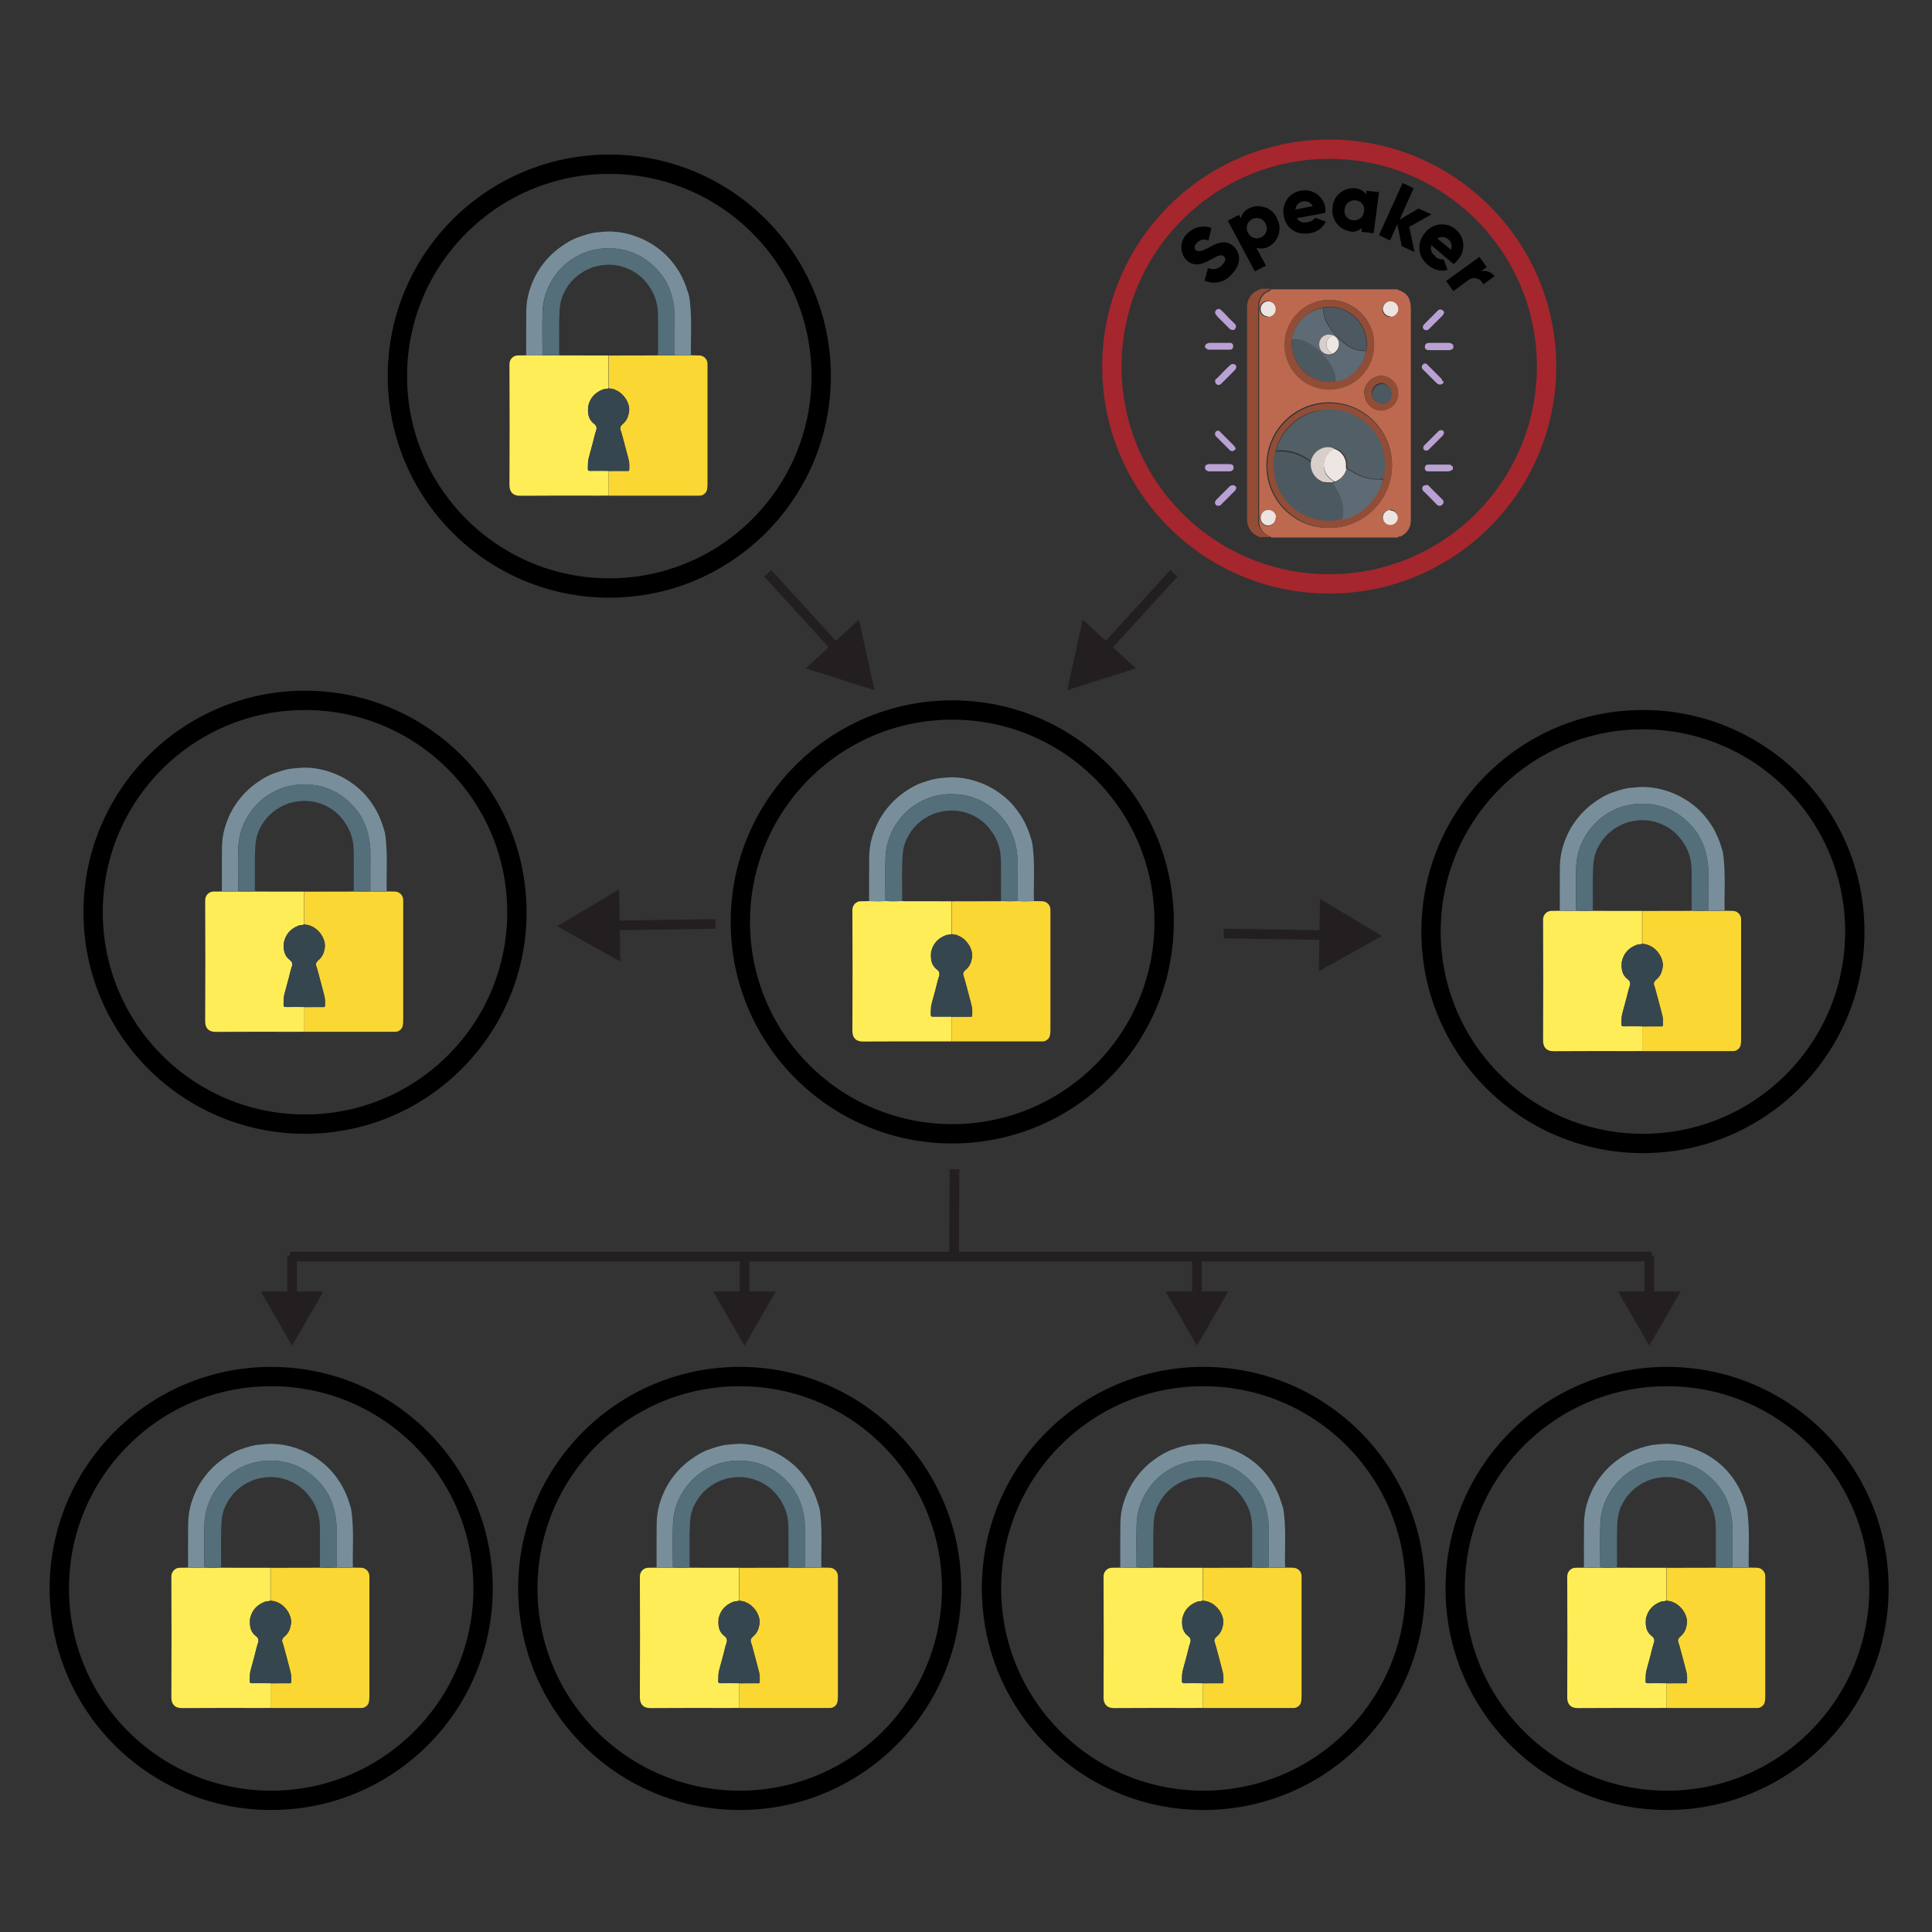 <?xml version="1.0" encoding="UTF-8"?><svg id="Layer_1" xmlns="http://www.w3.org/2000/svg" viewBox="0 0 400 400"><rect x="0" y="0" width="400" height="400" fill="#333333" stroke="none"/><defs><style>.cls-1,.cls-2,.cls-3,.cls-4{stroke-miterlimit:10;}.cls-1,.cls-5{fill:#fff;}.cls-1,.cls-4{stroke:#231f20;stroke-width:2px;}.cls-2{stroke:#a5262d;}.cls-2,.cls-3{stroke-width:4px;}.cls-2,.cls-3,.cls-4{fill:none;}.cls-3{stroke:#000;}.cls-6{fill:#bd694f;}.cls-7{fill:#ede6e3;}.cls-8{fill:#b9a1d3;}.cls-9{fill:#546e7a;}.cls-10{fill:#934d36;}.cls-11{fill:#4d5961;}.cls-12{fill:#5e6b74;}.cls-13{fill:#ffed58;}.cls-14{fill:#36464e;}.cls-15{fill:#baa1d3;}.cls-16{fill:#788f9b;}.cls-17{fill:#baa2d3;}.cls-18{fill:#d8ceca;}.cls-19{fill:#ede4e1;}.cls-20{fill:#525f67;}.cls-21{fill:#fbd734;}.cls-22{fill:#231f20;}.cls-23{fill:#924d36;}.cls-24{fill:#914d37;}</style></defs><line class="cls-5" x1="181.05" y1="142.9" x2="158.95" y2="118.7"/><line class="cls-4" x1="173.79" y1="134.96" x2="158.95" y2="118.7"/><polygon class="cls-22" points="177.84 128.3 181.05 142.9 166.8 138.38 177.84 128.3"/><line class="cls-5" x1="243.05" y1="118.7" x2="220.95" y2="142.9"/><line class="cls-4" x1="243.05" y1="118.7" x2="228.21" y2="134.96"/><polygon class="cls-22" points="224.16 128.3 220.95 142.9 235.2 138.38 224.16 128.3"/><circle class="cls-2" cx="275.2" cy="75.89" r="45"/><path class="cls-6" d="m289.2,111.29h-26c0-.2-.2-.2-.4-.3-1.28-.49-2.13-1.73-2.1-3.1v-44.6c.01-1.02.49-1.98,1.3-2.6.4-.3.9-.3,1.2-.8h26c2.2.8,2.9,1.8,2.9,4.2v43.8c-.04,1.41-.9,2.66-2.2,3.2-.27-.04-.54.08-.7.3v-.1Zm-14-2c7.18,0,13-5.82,13-13s-5.82-13-13-13-13,5.82-13,13v.2c0,7.07,5.74,12.81,12.82,12.8.06,0,.12,0,.18,0Zm0-47.2c-5.11.03-9.23,4.19-9.2,9.3.03,5.11,4.19,9.23,9.3,9.2,5.11-.03,9.23-4.19,9.2-9.3-.03-5.07-4.13-9.17-9.2-9.2h-.1Zm7.3,19.3c-.03,1.92,1.48,3.52,3.4,3.6h0c1.95-.01,3.52-1.61,3.5-3.56,0-.05,0-.1,0-.14-.05-1.87-1.53-3.4-3.4-3.5-1.96.06-3.54,1.64-3.6,3.6h.1Zm-18.5,25.8c-.03-.85-.75-1.52-1.6-1.5-.81.05-1.45.69-1.5,1.5-.06.88.62,1.64,1.5,1.7s1.64-.62,1.7-1.5h0v-.2h-.1Zm-1.6-41.7c.85.02,1.57-.65,1.6-1.5h0c.06-.88-.62-1.64-1.5-1.7s-1.64.62-1.7,1.5h0v.2c-.02.85.65,1.57,1.5,1.6h0l.1-.1Zm25.4,0c.82-.02,1.48-.68,1.5-1.5h0c-.03-.86-.74-1.53-1.6-1.5-.86.03-1.53.74-1.5,1.6h0c.02.82.68,1.48,1.5,1.5h0l.1-.1Zm0,40.1c-.82-.03-1.52.58-1.6,1.4h0c-.03.86.64,1.57,1.5,1.6.86.03,1.57-.64,1.6-1.5.03-.85-.64-1.57-1.5-1.6h0v.1Z"/><path class="cls-10" d="m261.2,111.29c-.92-.2-1.74-.74-2.3-1.5-.42-.58-.67-1.28-.7-2v-44c-.1-1.41.59-2.76,1.8-3.5.4-.2.7-.3,1.1-.5h1.9c-.3.4-.8.5-1.2.8-.81.62-1.29,1.58-1.3,2.6v44.6c-.03,1.37.82,2.61,2.1,3.1.1,0,.4,0,.4.3h-1.9l.1.1Z"/><path class="cls-15" d="m300.9,72.09c-.3.33-.76.49-1.2.4h-3.8c-.6,0-.9-.2-.9-.7s.3-.8.9-.8h4.1c.37,0,.71.19.9.5v.6Z"/><path class="cls-17" d="m249.5,96.49c.27-.32.69-.47,1.1-.4h3.9c.6,0,.9.2.9.7s-.3.8-.9.8h-4.1c-.37,0-.71-.19-.9-.5v-.6Z"/><path class="cls-17" d="m300.9,97.09c-.29.3-.68.48-1.1.5h-4.3c-.36-.08-.58-.43-.5-.79,0,0,0,0,0-.01.02-.32.28-.58.6-.6h4.5c.3,0,.4.3.7.4v.6l.1-.1Z"/><path class="cls-15" d="m249.5,71.49c.25-.36.67-.55,1.1-.5h4.2c.35.06.58.4.51.75,0,.02,0,.04-.01.05.01.32-.24.59-.56.6-.01,0-.03,0-.04,0h-4.5c-.3,0-.4-.3-.7-.4v-.5h0Z"/><path class="cls-24" d="m275.2,109.29c-7.12-.06-12.85-5.88-12.8-13,.06-7.12,5.88-12.85,13-12.8,7.12.06,12.85,5.88,12.8,13-.05,7.05-5.75,12.74-12.8,12.8h-.2Zm11.1-10.1h0c.41-1.53.48-3.14.2-4.7-1.02-6.23-6.87-10.47-13.1-9.5h-.4c-3.32.57-6.19,2.64-7.8,5.6-.55.88-.93,1.87-1.1,2.9h0c-.36,1.4-.43,2.87-.2,4.3.5,3.72,2.78,6.96,6.1,8.7,1.37.7,2.87,1.11,4.4,1.2,1.21.12,2.44-.02,3.6-.4.24.02.48-.02.7-.1,2.75-.83,5.08-2.7,6.5-5.2.6-.91,1.01-1.93,1.2-3l-.1.2Z"/><path class="cls-23" d="m275.2,62.09c5.14,0,9.3,4.16,9.3,9.3s-4.16,9.3-9.3,9.3-9.3-4.16-9.3-9.3c.03-5.12,4.18-9.27,9.3-9.3Zm-1.2,1.6c-1.95.3-3.7,1.33-4.9,2.9-.88,1-1.41,2.27-1.5,3.6-.2.65-.2,1.35,0,2,.29,2.87,2.19,5.31,4.9,6.3,1.25.58,2.66.72,4,.4h.6c3.04-.78,5.32-3.3,5.8-6.4.2-.82.2-1.68,0-2.5-.7-4.18-4.61-7.03-8.8-6.4h0l-.1.1Z"/><path class="cls-23" d="m282.5,81.39c-.2-2.1,1.9-3.6,3.6-3.6,1.95.07,3.47,1.7,3.41,3.65,0,.05,0,.1,0,.15-.03,1.9-1.6,3.42-3.5,3.4-1.96-.03-3.52-1.64-3.5-3.6h0Zm3.5,2.1c1.16,0,2.09-.94,2.1-2.1h0c-.08-1.13-.97-2.02-2.1-2.1-1.12.05-2.01.98-2,2.1-.04,1.06.78,1.95,1.84,2,.02,0,.04,0,.06,0h0l.1.1Z"/><path class="cls-19" d="m264.1,107.19c.03.86-.64,1.57-1.5,1.6s-1.57-.64-1.6-1.5v-.2c.05-.88.8-1.55,1.67-1.5,0,0,.02,0,.03,0,.81.05,1.45.69,1.5,1.5l-.1.1Z"/><path class="cls-19" d="m262.5,65.49c-.81.02-1.48-.63-1.5-1.44,0-.02,0-.04,0-.06h0c-.03-.86.64-1.57,1.5-1.6.86-.03,1.57.64,1.6,1.5v.2c-.02.82-.68,1.48-1.5,1.5h0l-.1-.1Z"/><path class="cls-19" d="m287.9,65.49c-.84,0-1.54-.66-1.6-1.5h0c0-.88.72-1.6,1.6-1.6s1.6.72,1.6,1.6h0c-.05.83-.68,1.5-1.5,1.6h0l-.1-.1Z"/><path class="cls-19" d="m287.9,105.69c.82.02,1.48.68,1.5,1.5h0c-.03.86-.74,1.53-1.6,1.5s-1.53-.74-1.5-1.6h0c.02-.82.68-1.48,1.5-1.5h0l.1.1Z"/><path class="cls-15" d="m298.9,64.79c-.01.23-.12.45-.3.6l-2.7,2.7c-.28.33-.77.37-1.1.1h0c-.3-.3-.3-.7.1-1.1l2.7-2.7c.23-.32.67-.41,1-.2.27.12.44.4.4.7l-.1-.1Z"/><path class="cls-8" d="m295.3,100.39c.24-.03.48.09.6.3l2.7,2.7c.3.22.36.65.14.95-.01.02-.03.03-.04.05l-.1.1c-.3.3-.8.3-1.1,0h0c-.9-.9-1.8-1.9-2.8-2.8-.21-.21-.29-.52-.2-.8.08-.3.4-.48.7-.4h0s.1-.1.1-.1Z"/><path class="cls-8" d="m298.9,78.98c0,.29-.21.54-.5.6-.31.08-.65,0-.9-.2l-2.4-2.4-.5-.5c-.28-.25-.3-.67-.05-.95.02-.02.04-.04.05-.05h0c.18-.25.53-.3.78-.12.04.03.08.07.12.12h0l2.9,2.9c.13.14.2.31.2.5l.3.1Z"/><path class="cls-8" d="m298.9,89.69c0,.24-.11.46-.3.6l-2.7,2.7c-.24.31-.66.39-1,.2h0c-.28-.25-.3-.67-.05-.95.02-.02.04-.04.05-.05l.1-.1,2.8-2.8c.21-.21.52-.29.8-.2.25.09.41.34.4.6h-.1Z"/><path class="cls-15" d="m255.9,67.59c-.03.28-.17.53-.4.7-.31.08-.65,0-.9-.2l-2.3-2.3c-.2-.17-.36-.38-.5-.6-.28-.25-.3-.67-.05-.95.02-.02.04-.04.05-.05h0c.25-.28.67-.3.95-.05.02.02.04.03.05.05h0c.46.41.89.84,1.3,1.3.4.5,1,1,1.5,1.5.18.15.29.37.3.6Z"/><path class="cls-8" d="m255.9,101.09c-.01.23-.12.45-.3.6l-2.7,2.7c-.25.35-.74.44-1.1.2h0c-.4-.4-.3-.8.1-1.2l2.7-2.7c.25-.21.59-.28.9-.2.3.11.5.38.5.7l-.1-.1Z"/><path class="cls-8" d="m255.9,76.09c-.01.23-.12.45-.3.6l-2.7,2.7c-.4.4-.8.4-1.1.1-.3-.3-.3-.8,0-1.1h.1c.9-.9,1.8-1.9,2.8-2.8.21-.21.52-.29.8-.2.3.11.5.38.5.7h-.1Z"/><path class="cls-8" d="m255.9,92.59c-.03.28-.17.53-.4.7-.25.15-.55.15-.8,0l-3-3c-.2-.27-.2-.63,0-.9h0c.18-.25.53-.3.78-.12.04.03.08.07.12.12h0l2.9,2.9c.13.14.2.31.2.5l.2-.2Z"/><path class="cls-20" d="m264.2,93.49c.17-1.03.55-2.02,1.1-2.9,3.17-5.49,10.17-7.41,15.7-4.3.42.23.82.5,1.2.8,2.39,1.74,3.97,4.37,4.4,7.3.28,1.53.21,3.1-.2,4.6h0c-.32.11-.66.18-1,.2-1.84.01-3.65-.51-5.2-1.5-.4-.29-.84-.53-1.3-.7v-1.1c-.13-1.48-1.17-2.72-2.6-3.1-.74-.3-1.56-.3-2.3,0-1.2.44-2.1,1.46-2.4,2.7-.1,0-.2,0-.4-.2-1.8-1.39-4.02-2.13-6.3-2.1-.2,0-.5.1-.7,0v.3Z"/><path class="cls-11" d="m264.2,93.49h.7c2.28-.03,4.5.71,6.3,2.1.1,0,.2.1.4.2v.1c-.3,1.77.78,3.49,2.5,4,.59.13,1.2.17,1.8.1.59.93,1.13,1.9,1.6,2.9.68,1.4.82,3,.4,4.5-1.16.38-2.39.52-3.6.4-1.53-.1-3.03-.51-4.4-1.2-3.37-1.69-5.66-4.96-6.1-8.7-.18-1.4-.12-2.82.2-4.2h0l.2-.2Z"/><path class="cls-12" d="m277.9,107.39c.37-1.5.23-3.09-.4-4.5-.47-1-1.01-1.97-1.6-2.9l.4-.2h.2c1.13-.51,1.98-1.5,2.3-2.7.45.19.89.43,1.3.7,1.55.99,3.36,1.51,5.2,1.5h1c-.19,1.07-.6,2.09-1.2,3-1.45,2.48-3.76,4.33-6.5,5.2-.2,0-.5.1-.7.1v-.2Z"/><path class="cls-12" d="m282.8,72.59c-.12,1.25-.61,2.43-1.4,3.4-1.05,1.5-2.62,2.57-4.4,3h-.6c.04-.86-.13-1.72-.5-2.5-1.09-2.29-2.88-4.18-5.1-5.4-.94-.71-2.14-1-3.3-.8.14-1.32.66-2.57,1.5-3.6,1.2-1.57,2.95-2.6,4.9-2.9,0,.93.21,1.85.6,2.7.89,1.75,2.15,3.29,3.7,4.5,1.21,1.15,2.83,1.76,4.5,1.7l.1-.1Zm-7-3.1c-.84-.3-1.77-.02-2.3.7-.5.76-.5,1.74,0,2.5.53.72,1.46,1,2.3.7.88-.25,1.47-1.09,1.4-2,0-.87-.57-1.64-1.4-1.9Z"/><path class="cls-11" d="m282.8,72.59c-1.67.06-3.29-.55-4.5-1.7-1.6-1.16-2.87-2.71-3.7-4.5-.41-.84-.61-1.77-.6-2.7,4.19-.67,8.13,2.18,8.8,6.37,0,0,0,.02,0,.03.2.82.2,1.68,0,2.5Z"/><path class="cls-11" d="m267.6,70.19c1.16-.09,2.31.19,3.3.8,2.2,1.25,3.98,3.13,5.1,5.4.41.76.59,1.64.5,2.5-1.34.33-2.75.19-4-.4-2.69-1.01-4.58-3.45-4.9-6.3-.1-.66-.09-1.34,0-2Z"/><path class="cls-11" d="m286.1,83.49c-1.06.04-1.95-.78-2-1.84,0-.02,0-.04,0-.06h0c.03-1.11.89-2.02,2-2.1,1.16,0,2.1.94,2.1,2.1,0,1.16-.94,2.1-2.1,2.1h0v-.2Z"/><path class="cls-7" d="m278.8,96.98c-.29,1.22-1.14,2.22-2.3,2.7h-.2c-.62-.36-1.16-.83-1.6-1.4-1.13-1.69-.68-3.97,1-5.1h0c.1,0,.4-.1.4-.3,1.42.39,2.45,1.63,2.57,3.1v1.1l.13-.1Z"/><path class="cls-18" d="m276.2,92.89c0,.2-.2.3-.4.3-1.68,1.12-2.21,3.35-1.2,5.1h0c.44.57.98,1.04,1.6,1.4l-.4.2c-.6.02-1.2-.02-1.8-.1-1.73-.58-2.81-2.29-2.6-4.1v-.1c.22-1.3,1.15-2.38,2.4-2.8.74-.3,1.56-.3,2.3,0l.1.1Z"/><path class="cls-7" d="m275.8,69.39c.86.21,1.45,1.01,1.4,1.9-.01.89-.57,1.68-1.4,2,0-.2-.3-.3-.5-.5-.82-.72-.91-1.97-.2-2.8.2-.2.5-.3.7-.6Z"/><path class="cls-18" d="m275.8,69.39c-.1.3-.5.4-.7.6-.71.83-.62,2.08.2,2.8.2.2.4.2.5.5-.84.28-1.76,0-2.3-.7-.5-.76-.5-1.74,0-2.5.53-.72,1.46-1,2.3-.7Z"/><path d="m249.4,58.09l.7-2.6c.99.46,2.17.21,2.9-.6.9-.9.8-1.5.4-1.8-.5-.5-1.2-.2-2.8.7-1.6.9-3.4,1.6-5,0-1.44-1.54-1.35-3.95.18-5.39,0,0,.01-.01.02-.01,1.28-1.37,3.24-1.84,5-1.2l-.6,2.6c-.82-.4-1.81-.19-2.4.5-.6.6-.6,1.2-.2,1.5s.9.4,2.6-.5,3.5-1.9,5.3-.2c1.6,1.6,1.3,3.9-.5,5.7-1.3,1.59-3.49,2.16-5.4,1.4l-.2-.1Z"/><path d="m264.3,45.09c1.22,2.03.56,4.67-1.47,5.89,0,0-.02.01-.03.01-.82.48-1.8.59-2.7.3l2,3.7-2.3,1.2-5.6-10.5,2.3-1.2.4.7c.22-.95.89-1.73,1.8-2.1,2.14-1,4.68-.08,5.68,2.05,0,.02.01.03.02.05l-.1-.1Zm-2.3,1.2c-.46-1-1.65-1.44-2.66-.97-.05.02-.1.05-.14.07-.98.51-1.37,1.71-.86,2.7.02.04.04.07.06.1.46,1,1.65,1.44,2.66.97.05-.02.1-.05.14-.07.98-.51,1.37-1.71.86-2.7-.02-.04-.04-.07-.06-.1Z"/><path d="m270.8,45.98c.6-.09,1.14-.41,1.5-.9l2.2.8c-.62,1.31-1.86,2.22-3.3,2.4-2.9.5-5-1.1-5.4-3.6-.52-2.32.95-4.63,3.27-5.14.11-.02.22-.04.33-.06,2.31-.44,4.53,1.08,4.97,3.39.01.07.02.14.03.21v1l-5.9,1.1c.46.74,1.37,1.07,2.2.8h.1Zm1-3.3c-.48-.94-1.63-1.31-2.57-.82-.58.3-.97.87-1.03,1.52l3.6-.7Z"/><path d="m285.5,39.89l-1.1,8.4-2.5-.3v-.8c-.64.67-1.6.94-2.5.7-2.33-.44-3.88-2.66-3.5-5,.17-2.33,2.2-4.08,4.53-3.91.02,0,.05,0,.07,0,.95.05,1.84.53,2.4,1.3v-.8c.1,0,2.6.3,2.6.3v.1Zm-3.1,3.9c.23-1.01-.4-2.02-1.41-2.26-.1-.02-.19-.04-.29-.04-1.09-.17-2.11.58-2.28,1.67,0,.04-.01.09-.02.13-.23,1.01.4,2.02,1.41,2.26.1.02.19.04.29.04,1.09.17,2.11-.58,2.28-1.67,0-.04.01-.09.02-.13h0Z"/><path d="m290.2,50.89l-.9-4.5-1.5,3.4-2.3-1.1,4.9-10.8,2.27,1.09-2.9,6.5,3.9-2.3,2.7,1.2-4.6,2.6,1.1,5.2-2.6-1.2-.07-.09Z"/><path d="m297.2,53.19c.47.39,1.09.57,1.7.5l.8,2.2c-1.42.36-2.92-.02-4-1-2-1.46-2.44-4.26-.99-6.26.06-.08.12-.16.19-.24,1.36-2.02,4.11-2.55,6.12-1.18,2.02,1.36,2.55,4.11,1.18,6.12-.16.23-.34.45-.54.65-.21.26-.44.49-.7.7l-4.6-3.9c-.3.83.03,1.76.8,2.2l.03.21Zm3.2-1.4c.32-.76.12-1.65-.5-2.2-.62-.61-1.58-.69-2.3-.2l2.8,2.3v.1Z"/><path d="m309.4,57.19l-2.3,1.7c-.38-1.04-1.53-1.57-2.56-1.2-.19.07-.37.17-.54.3l-3.1,2.3-1.5-2.1,6.9-5,1.5,2.1-1.2.9c1.1-.31,2.28.14,2.9,1.1l-.1-.1Z"/><line class="cls-5" x1="148.13" y1="191.29" x2="115.35" y2="191.79"/><line class="cls-4" x1="148.13" y1="191.29" x2="126.11" y2="191.62"/><polygon class="cls-22" points="128.19 184.11 115.35 191.78 128.42 199.07 128.19 184.11"/><line class="cls-5" x1="253.35" y1="193.29" x2="286.13" y2="193.79"/><line class="cls-4" x1="253.35" y1="193.29" x2="275.37" y2="193.62"/><polygon class="cls-22" points="273.06 201.07 286.13 193.79 273.29 186.11 273.06 201.07"/><line class="cls-1" x1="197.61" y1="242.08" x2="197.53" y2="260.73"/><line class="cls-1" x1="60.04" y1="260.16" x2="341.96" y2="260.16"/><line class="cls-4" x1="60.47" y1="259.96" x2="60.47" y2="269.28"/><polygon class="cls-22" points="53.99 267.39 60.47 278.61 66.96 267.39 53.99 267.39"/><line class="cls-4" x1="154.14" y1="259.96" x2="154.14" y2="269.28"/><polygon class="cls-22" points="147.66 267.39 154.14 278.61 160.62 267.39 147.66 267.39"/><line class="cls-4" x1="247.81" y1="259.96" x2="247.81" y2="269.28"/><polygon class="cls-22" points="241.33 267.39 247.81 278.61 254.29 267.39 241.33 267.39"/><line class="cls-4" x1="341.47" y1="259.96" x2="341.47" y2="269.28"/><polygon class="cls-22" points="334.99 267.39 341.47 278.61 347.96 267.39 334.99 267.39"/><path class="cls-21" d="m214.06,186.56c.56,0,1.12.02,1.68.03.95,0,1.73.77,1.74,1.73.01.87,0,1.75,0,2.62,0,7.4,0,14.8,0,22.2,0,.48-.02.97-.16,1.44-.17.55-.85,1.04-1.42,1.04-6.27,0-12.53,0-18.8,0-.03,0-.06,0-.09-.01,0-1.7,0-3.41,0-5.11,1.31,0,2.61,0,3.92-.01.17,0,.36.04.36-.23.01-.64.06-1.3-.09-1.92-.4-1.67-.89-3.32-1.31-4.98-.12-.45-.24-.89-.4-1.33-.25-.68.22-1.04.63-1.41.67-.62.96-1.39,1.12-2.29.34-1.86-1.23-4.1-3.01-4.67-.06-.1-.14-.14-.25-.09-.09-.02-.18-.04-.27-.06-.04-.06-.09-.07-.16-.04-.17-.02-.35-.05-.52-.07,0-2.26,0-4.53,0-6.79,3.21,0,6.42-.01,9.64-.02.2,0,.4-.02.6-.02,1.15.04,2.3.05,3.45,0,1.13.06,2.25.05,3.38,0Z"/><path class="cls-13" d="m197,210.5c0,1.7,0,3.41,0,5.11-.65,0-1.29.01-1.94.01-5.47,0-10.93-.03-16.4.02-1.44.01-2.18-.77-2.18-2.18.05-8.36.03-16.73,0-25.09,0-1,.81-1.8,1.76-1.78.56.01,1.12-.01,1.68-.02,1.13.03,2.25.06,3.38-.01,1.15.07,2.29.04,3.44.01.19,0,.37.02.56.02,3.23,0,6.45,0,9.68.01,0,2.26,0,4.53,0,6.79-.36.17-.77.09-1.15.23-1.6.62-2.65,1.7-3.03,3.39-.07.04-.12.08-.03.15-.13,1.4.02,2.69,1.28,3.62.4.29.55.73.39,1.28-.1.33-.23.66-.31,1.01-.22.94-.47,1.87-.72,2.8-.18.69-.39,1.37-.56,2.06-.16.68-.12,1.39-.15,2.08-.01.35.08.47.45.46,1.28-.02,2.55,0,3.83,0Z"/><path class="cls-16" d="m183.32,186.55c-1.13.07-2.25.04-3.38.01,0-3.04-.02-6.08.02-9.12.02-1.41.21-2.8.62-4.17.49-1.64,1.19-3.19,2.13-4.61,1.18-1.78,2.64-3.3,4.39-4.55,1.15-.82,2.35-1.55,3.67-2.01,1.31-.46,2.64-.91,4.06-1.01.79-.06,1.58-.17,2.39-.16,1.99.03,3.91.43,5.76,1.13,1.86.7,3.53,1.71,5.06,2.98,1.31,1.1,2.39,2.39,3.31,3.82.65,1.01,1.16,2.09,1.6,3.22.24.62.4,1.26.62,1.89.19.57.23,1.19.3,1.8.39,3.58.1,7.18.19,10.77-1.13.04-2.25.06-3.38,0,0-2.57-.02-5.14.01-7.7.02-1.48-.17-2.92-.53-4.35-.51-2-1.44-3.81-2.79-5.35-1.66-1.89-3.66-3.32-6.09-4.09-1.72-.55-3.47-.72-5.28-.61-1.67.1-3.25.49-4.75,1.19-2.49,1.16-4.45,2.93-5.9,5.27-1.25,2.01-1.93,4.23-2.02,6.57-.11,3.02-.02,6.05-.02,9.08Z"/><path class="cls-9" d="m207.24,186.56c0-2.72.02-5.45,0-8.17-.02-1.45-.22-2.88-.8-4.23-.46-1.07-1.07-2.04-1.84-2.93-1.14-1.32-2.56-2.24-4.16-2.82-1.48-.54-3.04-.72-4.64-.52-.98.12-1.92.35-2.8.73-2.45,1.07-4.25,2.82-5.37,5.27-.52,1.15-.73,2.35-.79,3.6-.15,3.02-.02,6.04-.07,9.07-1.15.02-2.3.05-3.44-.02,0-3.03-.09-6.06.02-9.08.09-2.34.77-4.55,2.02-6.57,1.45-2.33,3.41-4.11,5.9-5.27,1.5-.7,3.07-1.09,4.75-1.19,1.81-.11,3.56.07,5.28.61,2.43.77,4.43,2.19,6.09,4.09,1.35,1.55,2.28,3.35,2.79,5.35.36,1.43.55,2.87.53,4.35-.03,2.57-.01,5.14-.01,7.7-1.15.06-2.3.04-3.45,0Z"/><path class="cls-14" d="m197,210.5c-1.28,0-2.55-.02-3.83,0-.37,0-.46-.11-.45-.46.03-.7-.02-1.4.15-2.08.17-.69.38-1.37.56-2.06.25-.93.5-1.87.72-2.8.08-.34.21-.67.31-1.01.16-.55,0-.99-.39-1.28-1.26-.93-1.41-2.22-1.28-3.62.07-.04.07-.09.03-.15.38-1.69,1.44-2.77,3.03-3.39.38-.15.79-.06,1.15-.23.17.02.35.05.52.07.03.09.08.14.16.04.09.02.18.04.27.06.05.12.15.09.25.09,1.78.57,3.34,2.81,3.01,4.67-.16.89-.44,1.67-1.12,2.29-.41.38-.88.73-.63,1.41.16.43.29.88.4,1.33.43,1.66.91,3.31,1.31,4.98.15.62.1,1.28.09,1.92,0,.28-.19.23-.36.23-1.31,0-2.61,0-3.92.01Z"/><path class="cls-9" d="m198.2,193.65c-.1,0-.2.03-.25-.09.11-.05.19,0,.25.09Z"/><path class="cls-9" d="m197.68,193.5c-.08.1-.12.05-.16-.04.06-.04.12-.02.16.04Z"/><path class="cls-16" d="m192.82,197.02c.04.06.04.12-.03.15-.09-.07-.03-.12.03-.15Z"/><circle class="cls-3" cx="197.15" cy="190.87" r="43.87"/><path class="cls-21" d="m80.06,184.56c.56,0,1.12.02,1.68.03.95,0,1.73.77,1.74,1.73.01.87,0,1.75,0,2.62,0,7.4,0,14.8,0,22.2,0,.48-.02.97-.16,1.44-.17.55-.85,1.04-1.42,1.04-6.27,0-12.53,0-18.8,0-.03,0-.06,0-.09-.01,0-1.7,0-3.41,0-5.11,1.31,0,2.61,0,3.92-.01.17,0,.36.04.36-.23.01-.64.06-1.3-.09-1.92-.4-1.67-.89-3.32-1.31-4.98-.12-.45-.24-.89-.4-1.33-.25-.68.22-1.04.63-1.41.67-.62.96-1.39,1.12-2.29.34-1.86-1.23-4.1-3.01-4.67-.06-.1-.14-.14-.25-.09-.09-.02-.18-.04-.27-.06-.04-.06-.09-.07-.16-.04-.17-.02-.35-.05-.52-.07,0-2.26,0-4.53,0-6.79,3.21,0,6.42-.01,9.64-.02.2,0,.4-.02.6-.02,1.15.04,2.3.05,3.45,0,1.13.06,2.25.05,3.38,0Z"/><path class="cls-13" d="m63,208.5c0,1.7,0,3.41,0,5.11-.65,0-1.29.01-1.94.01-5.47,0-10.93-.03-16.4.02-1.44.01-2.18-.77-2.18-2.18.05-8.36.03-16.73,0-25.09,0-1,.81-1.8,1.76-1.78.56.01,1.12-.01,1.68-.02,1.13.03,2.25.06,3.38-.01,1.15.07,2.29.04,3.44.01.19,0,.37.02.56.02,3.23,0,6.45,0,9.68.01,0,2.26,0,4.53,0,6.79-.36.17-.77.09-1.15.23-1.6.62-2.65,1.7-3.03,3.39-.07.04-.12.08-.03.15-.13,1.4.02,2.69,1.28,3.62.4.29.55.73.39,1.28-.1.33-.23.66-.31,1.01-.22.94-.47,1.87-.72,2.8-.18.69-.39,1.37-.56,2.06-.16.68-.12,1.39-.15,2.08-.01.35.08.47.45.46,1.28-.02,2.55,0,3.83,0Z"/><path class="cls-16" d="m49.32,184.55c-1.13.07-2.25.04-3.38.01,0-3.04-.02-6.08.02-9.12.02-1.41.21-2.8.62-4.17.49-1.64,1.19-3.19,2.13-4.61,1.18-1.78,2.64-3.3,4.39-4.55,1.15-.82,2.35-1.55,3.67-2.01,1.31-.46,2.64-.91,4.06-1.01.79-.06,1.58-.17,2.39-.16,1.99.03,3.91.43,5.76,1.13,1.86.7,3.53,1.71,5.06,2.98,1.31,1.1,2.39,2.39,3.31,3.82.65,1.01,1.16,2.09,1.6,3.22.24.62.4,1.26.62,1.89.19.57.23,1.19.3,1.8.39,3.58.1,7.18.19,10.77-1.13.04-2.25.06-3.38,0,0-2.57-.02-5.14.01-7.7.02-1.48-.17-2.92-.53-4.35-.51-2-1.44-3.81-2.79-5.35-1.66-1.89-3.66-3.32-6.09-4.09-1.72-.55-3.47-.72-5.28-.61-1.67.1-3.25.49-4.75,1.19-2.49,1.16-4.45,2.93-5.9,5.27-1.25,2.01-1.93,4.23-2.02,6.57-.11,3.02-.02,6.05-.02,9.08Z"/><path class="cls-9" d="m73.24,184.56c0-2.72.02-5.45,0-8.17-.02-1.45-.22-2.88-.8-4.23-.46-1.07-1.07-2.04-1.84-2.93-1.14-1.32-2.56-2.24-4.16-2.82-1.48-.54-3.04-.72-4.64-.52-.98.12-1.92.35-2.8.73-2.45,1.07-4.25,2.82-5.37,5.27-.52,1.15-.73,2.35-.79,3.6-.15,3.02-.02,6.04-.07,9.07-1.15.02-2.3.05-3.44-.02,0-3.03-.09-6.06.02-9.08.09-2.34.77-4.55,2.02-6.57,1.45-2.33,3.41-4.11,5.9-5.27,1.5-.7,3.07-1.09,4.75-1.19,1.81-.11,3.56.07,5.28.61,2.43.77,4.43,2.19,6.09,4.09,1.35,1.55,2.28,3.35,2.79,5.35.36,1.43.55,2.87.53,4.35-.03,2.57-.01,5.14-.01,7.7-1.15.06-2.3.04-3.45,0Z"/><path class="cls-14" d="m63,208.5c-1.28,0-2.55-.02-3.83,0-.37,0-.46-.11-.45-.46.03-.7-.02-1.4.15-2.08.17-.69.38-1.37.56-2.06.25-.93.5-1.87.72-2.8.08-.34.21-.67.31-1.01.16-.55,0-.99-.39-1.28-1.26-.93-1.41-2.22-1.28-3.62.07-.04.07-.09.03-.15.38-1.69,1.44-2.77,3.03-3.39.38-.15.79-.06,1.15-.23.17.02.35.05.52.07.03.09.08.14.16.04.09.02.18.04.27.06.05.12.15.09.25.09,1.78.57,3.34,2.81,3.01,4.67-.16.89-.44,1.67-1.12,2.29-.41.38-.88.73-.63,1.41.16.43.29.88.4,1.33.43,1.66.91,3.31,1.31,4.98.15.62.1,1.28.09,1.92,0,.28-.19.23-.36.23-1.31,0-2.61,0-3.92.01Z"/><path class="cls-9" d="m64.2,191.65c-.1,0-.2.03-.25-.09.11-.05.19,0,.25.09Z"/><path class="cls-9" d="m63.68,191.5c-.08.1-.12.05-.16-.04.06-.04.12-.02.16.04Z"/><path class="cls-16" d="m58.82,195.02c.04.06.04.12-.03.15-.09-.07-.03-.12.03-.15Z"/><circle class="cls-3" cx="63.15" cy="188.87" r="43.87"/><path class="cls-21" d="m357.06,188.56c.56,0,1.12.02,1.68.03.95,0,1.73.77,1.74,1.73.01.87,0,1.75,0,2.62,0,7.4,0,14.8,0,22.2,0,.48-.02.97-.16,1.44-.17.55-.85,1.04-1.42,1.04-6.27,0-12.53,0-18.8,0-.03,0-.06,0-.09-.01,0-1.7,0-3.41,0-5.11,1.31,0,2.61,0,3.92-.01.17,0,.36.04.36-.23.01-.64.06-1.3-.09-1.92-.4-1.67-.89-3.32-1.31-4.98-.12-.45-.24-.89-.4-1.33-.25-.68.22-1.04.63-1.41.67-.62.96-1.39,1.12-2.29.34-1.86-1.23-4.1-3.01-4.67-.06-.1-.14-.14-.25-.09-.09-.02-.18-.04-.27-.06-.04-.06-.09-.07-.16-.04-.17-.02-.35-.05-.52-.07,0-2.26,0-4.53,0-6.79,3.21,0,6.42-.01,9.64-.02.2,0,.4-.02.6-.02,1.15.04,2.3.05,3.45,0,1.13.06,2.25.05,3.38,0Z"/><path class="cls-13" d="m340,212.5c0,1.7,0,3.41,0,5.11-.65,0-1.29.01-1.94.01-5.47,0-10.93-.03-16.4.02-1.44.01-2.18-.77-2.18-2.18.05-8.36.03-16.73,0-25.09,0-1,.81-1.8,1.76-1.78.56.01,1.12-.01,1.68-.02,1.13.03,2.25.06,3.38-.01,1.15.07,2.29.04,3.44.01.19,0,.37.02.56.02,3.23,0,6.45,0,9.68.01,0,2.26,0,4.53,0,6.79-.36.17-.77.09-1.15.23-1.6.62-2.65,1.7-3.03,3.39-.07.04-.12.08-.03.15-.13,1.4.02,2.69,1.28,3.62.4.29.55.73.39,1.28-.1.33-.23.66-.31,1.01-.22.94-.47,1.87-.72,2.8-.18.69-.39,1.37-.56,2.06-.16.68-.12,1.39-.15,2.08-.01.35.08.47.45.46,1.28-.02,2.55,0,3.83,0Z"/><path class="cls-16" d="m326.32,188.55c-1.13.07-2.25.04-3.38.01,0-3.04-.02-6.08.02-9.12.02-1.41.21-2.8.62-4.17.49-1.64,1.19-3.19,2.13-4.61,1.18-1.78,2.64-3.3,4.39-4.55,1.15-.82,2.35-1.55,3.67-2.01,1.31-.46,2.64-.91,4.06-1.01.79-.06,1.58-.17,2.39-.16,1.99.03,3.91.43,5.76,1.13,1.86.7,3.53,1.71,5.06,2.98,1.31,1.1,2.39,2.39,3.31,3.82.65,1.01,1.16,2.09,1.6,3.22.24.62.4,1.26.62,1.89.19.57.23,1.19.3,1.8.39,3.58.1,7.18.19,10.77-1.13.04-2.25.06-3.38,0,0-2.57-.02-5.14.01-7.7.02-1.48-.17-2.92-.53-4.35-.51-2-1.44-3.81-2.79-5.35-1.66-1.89-3.66-3.32-6.09-4.09-1.72-.55-3.47-.72-5.28-.61-1.67.1-3.25.49-4.75,1.19-2.49,1.16-4.45,2.93-5.9,5.27-1.25,2.01-1.93,4.23-2.02,6.57-.11,3.02-.02,6.05-.02,9.08Z"/><path class="cls-9" d="m350.24,188.56c0-2.72.02-5.45,0-8.17-.02-1.45-.22-2.88-.8-4.23-.46-1.07-1.07-2.04-1.84-2.93-1.14-1.32-2.56-2.24-4.16-2.82-1.48-.54-3.04-.72-4.64-.52-.98.12-1.92.35-2.8.73-2.45,1.07-4.25,2.82-5.37,5.27-.52,1.15-.73,2.35-.79,3.6-.15,3.02-.02,6.04-.07,9.07-1.15.02-2.3.05-3.44-.02,0-3.03-.09-6.06.02-9.08.09-2.34.77-4.55,2.02-6.57,1.45-2.33,3.41-4.11,5.9-5.27,1.5-.7,3.07-1.09,4.75-1.19,1.81-.11,3.56.07,5.28.61,2.43.77,4.43,2.19,6.09,4.09,1.35,1.55,2.28,3.35,2.79,5.35.36,1.43.55,2.87.53,4.35-.03,2.57-.01,5.14-.01,7.7-1.15.06-2.3.04-3.45,0Z"/><path class="cls-14" d="m340,212.5c-1.28,0-2.55-.02-3.83,0-.37,0-.46-.11-.45-.46.03-.7-.02-1.4.15-2.08.17-.69.38-1.37.56-2.06.25-.93.5-1.87.72-2.8.08-.34.21-.67.31-1.01.16-.55,0-.99-.39-1.28-1.26-.93-1.41-2.22-1.28-3.62.07-.04.07-.09.03-.15.38-1.69,1.44-2.77,3.03-3.39.38-.15.79-.06,1.15-.23.17.02.35.05.52.07.03.09.08.14.16.04.09.02.18.04.27.06.05.12.15.09.25.09,1.78.57,3.34,2.81,3.01,4.67-.16.89-.44,1.67-1.12,2.29-.41.38-.88.73-.63,1.41.16.43.29.88.4,1.33.43,1.66.91,3.31,1.31,4.98.15.62.1,1.28.09,1.92,0,.28-.19.23-.36.23-1.31,0-2.61,0-3.92.01Z"/><path class="cls-9" d="m341.2,195.65c-.1,0-.2.03-.25-.09.11-.05.19,0,.25.09Z"/><path class="cls-9" d="m340.68,195.5c-.08.1-.12.05-.16-.04.06-.04.12-.02.16.04Z"/><path class="cls-16" d="m335.82,199.02c.04.06.04.12-.03.15-.09-.07-.03-.12.03-.15Z"/><circle class="cls-3" cx="340.15" cy="192.87" r="43.87"/><path class="cls-21" d="m143.06,73.56c.56,0,1.12.02,1.68.03.95,0,1.73.77,1.74,1.73.01.87,0,1.75,0,2.62,0,7.4,0,14.8,0,22.2,0,.48-.02.97-.16,1.44-.17.55-.85,1.04-1.42,1.04-6.27,0-12.53,0-18.8,0-.03,0-.06,0-.09-.01,0-1.7,0-3.41,0-5.11,1.31,0,2.61,0,3.92-.01.17,0,.36.04.36-.23.01-.64.06-1.3-.09-1.92-.4-1.67-.89-3.32-1.31-4.98-.12-.45-.24-.89-.4-1.33-.25-.68.22-1.04.63-1.41.67-.62.96-1.39,1.12-2.29.34-1.86-1.23-4.1-3.01-4.67-.06-.1-.14-.14-.25-.09-.09-.02-.18-.04-.27-.06-.04-.06-.09-.07-.16-.04-.17-.02-.35-.05-.52-.07,0-2.26,0-4.53,0-6.79,3.21,0,6.42-.01,9.64-.02.2,0,.4-.02.6-.02,1.15.04,2.3.05,3.45,0,1.13.06,2.25.05,3.38,0Z"/><path class="cls-13" d="m126,97.5c0,1.7,0,3.41,0,5.11-.65,0-1.29.01-1.94.01-5.47,0-10.93-.03-16.4.02-1.44.01-2.18-.77-2.18-2.18.05-8.36.03-16.73,0-25.09,0-1,.81-1.8,1.76-1.78.56.01,1.12-.01,1.68-.02,1.13.03,2.25.06,3.38-.01,1.15.07,2.29.04,3.44.01.19,0,.37.02.56.02,3.23,0,6.45,0,9.68.01,0,2.26,0,4.53,0,6.79-.36.17-.77.09-1.15.23-1.6.62-2.65,1.7-3.03,3.39-.07.04-.12.08-.03.15-.13,1.4.02,2.69,1.28,3.62.4.29.55.73.39,1.28-.1.33-.23.66-.31,1.01-.22.94-.47,1.87-.72,2.8-.18.69-.39,1.37-.56,2.06-.16.68-.12,1.39-.15,2.08-.01.35.08.47.45.46,1.28-.02,2.55,0,3.83,0Z"/><path class="cls-16" d="m112.32,73.55c-1.13.07-2.25.04-3.38.01,0-3.04-.02-6.08.02-9.12.02-1.41.21-2.8.62-4.17.49-1.64,1.19-3.19,2.13-4.61,1.18-1.78,2.64-3.3,4.39-4.55,1.15-.82,2.35-1.55,3.67-2.01,1.31-.46,2.64-.91,4.06-1.01.79-.06,1.58-.17,2.39-.16,1.99.03,3.91.43,5.76,1.13,1.86.7,3.53,1.71,5.06,2.98,1.31,1.1,2.39,2.39,3.31,3.82.65,1.01,1.16,2.09,1.6,3.22.24.62.4,1.26.62,1.89.19.57.23,1.19.3,1.8.39,3.58.1,7.18.19,10.77-1.13.04-2.25.06-3.38,0,0-2.57-.02-5.14.01-7.7.02-1.48-.17-2.92-.53-4.35-.51-2-1.44-3.81-2.79-5.35-1.66-1.89-3.66-3.32-6.09-4.09-1.72-.55-3.47-.72-5.28-.61-1.67.1-3.25.49-4.75,1.19-2.49,1.16-4.45,2.93-5.9,5.27-1.25,2.01-1.93,4.23-2.02,6.57-.11,3.02-.02,6.05-.02,9.08Z"/><path class="cls-9" d="m136.24,73.56c0-2.72.02-5.45,0-8.17-.02-1.45-.22-2.88-.8-4.23-.46-1.07-1.07-2.04-1.84-2.93-1.14-1.32-2.56-2.24-4.16-2.82-1.48-.54-3.04-.72-4.64-.52-.98.12-1.92.35-2.8.73-2.45,1.07-4.25,2.82-5.37,5.27-.52,1.15-.73,2.35-.79,3.6-.15,3.02-.02,6.04-.07,9.07-1.15.02-2.3.05-3.44-.02,0-3.03-.09-6.06.02-9.08.09-2.34.77-4.55,2.02-6.57,1.45-2.33,3.41-4.11,5.9-5.27,1.5-.7,3.07-1.09,4.75-1.19,1.81-.11,3.56.07,5.28.61,2.43.77,4.43,2.19,6.09,4.09,1.35,1.55,2.28,3.35,2.79,5.35.36,1.43.55,2.87.53,4.35-.03,2.57-.01,5.14-.01,7.7-1.15.06-2.3.04-3.45,0Z"/><path class="cls-14" d="m126,97.5c-1.28,0-2.55-.02-3.83,0-.37,0-.46-.11-.45-.46.03-.7-.02-1.4.15-2.08.17-.69.38-1.37.56-2.06.25-.93.5-1.87.72-2.8.08-.34.21-.67.31-1.01.16-.55,0-.99-.39-1.28-1.26-.93-1.41-2.22-1.28-3.62.07-.04.07-.09.03-.15.38-1.69,1.44-2.77,3.03-3.39.38-.15.79-.06,1.15-.23.17.02.35.05.52.07.03.09.08.14.16.04.09.02.18.04.27.06.05.12.15.09.25.09,1.78.57,3.34,2.81,3.01,4.67-.16.89-.44,1.67-1.12,2.29-.41.38-.88.73-.63,1.41.16.43.29.88.4,1.33.43,1.66.91,3.31,1.31,4.98.15.62.1,1.28.09,1.92,0,.28-.19.23-.36.23-1.31,0-2.61,0-3.92.01Z"/><path class="cls-9" d="m127.2,80.65c-.1,0-.2.03-.25-.09.11-.05.19,0,.25.09Z"/><path class="cls-9" d="m126.68,80.5c-.08.1-.12.05-.16-.04.06-.04.12-.02.16.04Z"/><path class="cls-16" d="m121.82,84.02c.04.06.04.12-.03.15-.09-.07-.03-.12.03-.15Z"/><circle class="cls-3" cx="126.15" cy="77.87" r="43.87"/><path class="cls-21" d="m170.06,324.56c.56,0,1.12.02,1.68.03.95,0,1.73.77,1.74,1.73.01.87,0,1.75,0,2.62,0,7.4,0,14.8,0,22.2,0,.48-.02.97-.16,1.44-.17.55-.85,1.04-1.42,1.04-6.27,0-12.53,0-18.8,0-.03,0-.06,0-.09-.01,0-1.7,0-3.41,0-5.11,1.31,0,2.61,0,3.92-.01.17,0,.36.04.36-.23.01-.64.06-1.3-.09-1.92-.4-1.67-.89-3.32-1.31-4.98-.12-.45-.24-.89-.4-1.33-.25-.68.22-1.04.63-1.41.67-.62.96-1.39,1.12-2.29.34-1.86-1.23-4.1-3.01-4.67-.06-.1-.14-.14-.25-.09-.09-.02-.18-.04-.27-.06-.04-.06-.09-.07-.16-.04-.17-.02-.35-.05-.52-.07,0-2.26,0-4.53,0-6.79,3.21,0,6.42-.01,9.64-.02.2,0,.4-.02.6-.02,1.15.04,2.3.05,3.45,0,1.13.06,2.25.05,3.38,0Z"/><path class="cls-13" d="m153,348.5c0,1.7,0,3.41,0,5.11-.65,0-1.29.01-1.94.01-5.47,0-10.93-.03-16.4.02-1.44.01-2.18-.77-2.18-2.18.05-8.36.03-16.73,0-25.09,0-1,.81-1.8,1.76-1.78.56.01,1.12-.01,1.68-.02,1.13.03,2.25.06,3.38-.01,1.15.07,2.29.04,3.44.01.19,0,.37.02.56.02,3.23,0,6.45,0,9.68.01,0,2.26,0,4.53,0,6.79-.36.17-.77.09-1.15.23-1.6.62-2.65,1.7-3.03,3.39-.07.04-.12.08-.03.15-.13,1.4.02,2.69,1.28,3.62.4.29.55.73.39,1.28-.1.33-.23.66-.31,1.01-.22.94-.47,1.87-.72,2.8-.18.69-.39,1.37-.56,2.06-.16.68-.12,1.39-.15,2.08-.01.35.08.47.45.46,1.28-.02,2.55,0,3.83,0Z"/><path class="cls-16" d="m139.32,324.55c-1.13.07-2.25.04-3.38.01,0-3.04-.02-6.08.02-9.12.02-1.41.21-2.8.62-4.17.49-1.64,1.19-3.19,2.13-4.61,1.18-1.78,2.64-3.3,4.39-4.55,1.15-.82,2.35-1.55,3.67-2.01,1.31-.46,2.64-.91,4.06-1.01.79-.06,1.58-.17,2.39-.16,1.99.03,3.91.43,5.76,1.13,1.86.7,3.53,1.71,5.06,2.98,1.31,1.1,2.39,2.39,3.31,3.82.65,1.01,1.16,2.09,1.6,3.22.24.62.4,1.26.62,1.89.19.57.23,1.19.3,1.8.39,3.58.1,7.18.19,10.77-1.13.04-2.25.06-3.38,0,0-2.57-.02-5.14.01-7.7.02-1.48-.17-2.92-.53-4.35-.51-2-1.44-3.81-2.79-5.35-1.66-1.89-3.66-3.32-6.09-4.09-1.72-.55-3.47-.72-5.28-.61-1.67.1-3.25.49-4.75,1.19-2.49,1.16-4.45,2.93-5.9,5.27-1.25,2.01-1.93,4.23-2.02,6.57-.11,3.02-.02,6.05-.02,9.08Z"/><path class="cls-9" d="m163.24,324.56c0-2.72.02-5.45,0-8.17-.02-1.45-.22-2.88-.8-4.23-.46-1.07-1.07-2.04-1.84-2.93-1.14-1.32-2.56-2.24-4.16-2.82-1.48-.54-3.04-.72-4.64-.52-.98.12-1.92.35-2.8.73-2.45,1.07-4.25,2.82-5.37,5.27-.52,1.15-.73,2.35-.79,3.6-.15,3.02-.02,6.04-.07,9.07-1.15.02-2.3.05-3.44-.02,0-3.03-.09-6.06.02-9.08.09-2.34.77-4.55,2.02-6.57,1.45-2.33,3.41-4.11,5.9-5.27,1.5-.7,3.07-1.09,4.75-1.19,1.81-.11,3.56.07,5.28.61,2.43.77,4.43,2.19,6.09,4.09,1.35,1.55,2.28,3.35,2.79,5.35.36,1.43.55,2.87.53,4.35-.03,2.57-.01,5.14-.01,7.7-1.15.06-2.3.04-3.45,0Z"/><path class="cls-14" d="m153,348.5c-1.28,0-2.55-.02-3.83,0-.37,0-.46-.11-.45-.46.03-.7-.02-1.4.15-2.08.17-.69.38-1.37.56-2.06.25-.93.5-1.87.72-2.8.08-.34.21-.67.31-1.01.16-.55,0-.99-.39-1.28-1.26-.93-1.41-2.22-1.28-3.62.07-.04.07-.09.03-.15.38-1.69,1.44-2.77,3.03-3.39.38-.15.79-.06,1.15-.23.17.02.35.05.52.07.03.09.08.14.16.04.09.02.18.04.27.06.05.12.15.09.25.09,1.78.57,3.34,2.81,3.01,4.67-.16.89-.44,1.67-1.12,2.29-.41.38-.88.73-.63,1.41.16.43.29.88.4,1.33.43,1.66.91,3.31,1.31,4.98.15.62.1,1.28.09,1.92,0,.28-.19.23-.36.23-1.31,0-2.61,0-3.92.01Z"/><path class="cls-9" d="m154.2,331.65c-.1,0-.2.03-.25-.09.11-.05.19,0,.25.09Z"/><path class="cls-9" d="m153.68,331.5c-.08.1-.12.05-.16-.04.06-.04.12-.02.16.04Z"/><path class="cls-16" d="m148.82,335.02c.04.06.04.12-.03.15-.09-.07-.03-.12.03-.15Z"/><circle class="cls-3" cx="153.15" cy="328.87" r="43.87"/><path class="cls-21" d="m73.06,324.56c.56,0,1.12.02,1.68.03.95,0,1.73.77,1.74,1.73.01.87,0,1.75,0,2.62,0,7.4,0,14.8,0,22.2,0,.48-.02.97-.16,1.44-.17.55-.85,1.04-1.42,1.04-6.27,0-12.53,0-18.8,0-.03,0-.06,0-.09-.01,0-1.7,0-3.41,0-5.11,1.31,0,2.61,0,3.92-.01.17,0,.36.04.36-.23.01-.64.06-1.3-.09-1.92-.4-1.67-.89-3.32-1.31-4.98-.12-.45-.24-.89-.4-1.33-.25-.68.22-1.04.63-1.41.67-.62.96-1.39,1.12-2.29.34-1.86-1.23-4.1-3.01-4.67-.06-.1-.14-.14-.25-.09-.09-.02-.18-.04-.27-.06-.04-.06-.09-.07-.16-.04-.17-.02-.35-.05-.52-.07,0-2.26,0-4.53,0-6.79,3.21,0,6.42-.01,9.64-.02.2,0,.4-.02.6-.02,1.15.04,2.3.05,3.45,0,1.13.06,2.25.05,3.38,0Z"/><path class="cls-13" d="m56,348.5c0,1.7,0,3.41,0,5.11-.65,0-1.29.01-1.94.01-5.47,0-10.93-.03-16.4.02-1.44.01-2.18-.77-2.18-2.18.05-8.36.03-16.73,0-25.09,0-1,.81-1.8,1.76-1.78.56.01,1.12-.01,1.68-.02,1.13.03,2.25.06,3.38-.01,1.15.07,2.29.04,3.44.01.19,0,.37.02.56.02,3.23,0,6.45,0,9.68.01,0,2.26,0,4.53,0,6.79-.36.17-.77.09-1.15.23-1.6.62-2.65,1.7-3.03,3.39-.07.04-.12.08-.03.15-.13,1.4.02,2.69,1.28,3.62.4.29.55.73.39,1.28-.1.33-.23.66-.31,1.01-.22.94-.47,1.87-.72,2.8-.18.69-.39,1.37-.56,2.06-.16.68-.12,1.39-.15,2.08-.01.35.08.47.45.46,1.28-.02,2.55,0,3.83,0Z"/><path class="cls-16" d="m42.32,324.55c-1.13.07-2.25.04-3.38.01,0-3.04-.02-6.08.02-9.12.02-1.41.21-2.8.62-4.17.49-1.64,1.19-3.19,2.13-4.61,1.18-1.78,2.64-3.3,4.39-4.55,1.15-.82,2.35-1.55,3.67-2.01,1.31-.46,2.64-.91,4.06-1.01.79-.06,1.58-.17,2.39-.16,1.99.03,3.91.43,5.76,1.13,1.86.7,3.53,1.71,5.06,2.98,1.31,1.1,2.39,2.39,3.31,3.82.65,1.01,1.16,2.09,1.6,3.22.24.62.4,1.26.62,1.89.19.57.23,1.19.3,1.8.39,3.58.1,7.18.19,10.77-1.13.04-2.25.06-3.38,0,0-2.57-.02-5.14.01-7.7.02-1.48-.17-2.92-.53-4.35-.51-2-1.44-3.81-2.79-5.35-1.66-1.89-3.66-3.32-6.09-4.09-1.72-.55-3.47-.72-5.28-.61-1.67.1-3.25.49-4.75,1.19-2.49,1.16-4.45,2.93-5.9,5.27-1.25,2.01-1.93,4.23-2.02,6.57-.11,3.02-.02,6.05-.02,9.08Z"/><path class="cls-9" d="m66.24,324.56c0-2.72.02-5.45,0-8.17-.02-1.45-.22-2.88-.8-4.23-.46-1.07-1.07-2.04-1.84-2.93-1.14-1.32-2.56-2.24-4.16-2.82-1.48-.54-3.04-.72-4.64-.52-.98.12-1.92.35-2.8.73-2.45,1.07-4.25,2.82-5.37,5.27-.52,1.15-.73,2.35-.79,3.6-.15,3.02-.02,6.04-.07,9.07-1.15.02-2.3.05-3.44-.02,0-3.03-.09-6.06.02-9.08.09-2.34.77-4.55,2.02-6.57,1.45-2.33,3.41-4.11,5.9-5.27,1.5-.7,3.07-1.09,4.75-1.19,1.81-.11,3.56.07,5.28.61,2.43.77,4.43,2.19,6.09,4.09,1.35,1.55,2.28,3.35,2.79,5.35.36,1.43.55,2.87.53,4.35-.03,2.57-.01,5.14-.01,7.7-1.15.06-2.3.04-3.45,0Z"/><path class="cls-14" d="m56,348.5c-1.28,0-2.55-.02-3.83,0-.37,0-.46-.11-.45-.46.03-.7-.02-1.4.15-2.08.17-.69.38-1.37.56-2.06.25-.93.5-1.87.72-2.8.08-.34.21-.67.31-1.01.16-.55,0-.99-.39-1.28-1.26-.93-1.41-2.22-1.28-3.62.07-.04.07-.09.03-.15.38-1.69,1.44-2.77,3.03-3.39.38-.15.79-.06,1.15-.23.17.02.35.05.52.07.03.09.08.14.16.04.09.02.18.04.27.06.05.12.15.09.25.09,1.78.57,3.34,2.81,3.01,4.67-.16.89-.44,1.67-1.12,2.29-.41.38-.88.73-.63,1.41.16.43.29.88.4,1.33.43,1.66.91,3.31,1.31,4.98.15.62.1,1.28.09,1.92,0,.28-.19.23-.36.23-1.31,0-2.61,0-3.92.01Z"/><path class="cls-9" d="m57.2,331.65c-.1,0-.2.03-.25-.09.11-.05.19,0,.25.09Z"/><path class="cls-9" d="m56.68,331.5c-.08.1-.12.05-.16-.04.06-.04.12-.02.16.04Z"/><path class="cls-16" d="m51.82,335.02c.04.06.04.12-.03.15-.09-.07-.03-.12.03-.15Z"/><circle class="cls-3" cx="56.15" cy="328.87" r="43.87"/><path class="cls-21" d="m266.06,324.56c.56,0,1.12.02,1.68.03.95,0,1.73.77,1.74,1.73.01.87,0,1.75,0,2.62,0,7.4,0,14.8,0,22.2,0,.48-.02.97-.16,1.44-.17.55-.85,1.04-1.42,1.04-6.27,0-12.53,0-18.8,0-.03,0-.06,0-.09-.01,0-1.7,0-3.41,0-5.11,1.31,0,2.61,0,3.92-.01.17,0,.36.04.36-.23.01-.64.06-1.3-.09-1.92-.4-1.67-.89-3.32-1.31-4.98-.12-.45-.24-.89-.4-1.33-.25-.68.22-1.04.63-1.41.67-.62.96-1.39,1.12-2.29.34-1.86-1.23-4.1-3.01-4.67-.06-.1-.14-.14-.25-.09-.09-.02-.18-.04-.27-.06-.04-.06-.09-.07-.16-.04-.17-.02-.35-.05-.52-.07,0-2.26,0-4.53,0-6.79,3.21,0,6.42-.01,9.64-.02.2,0,.4-.02.6-.02,1.15.04,2.3.05,3.45,0,1.13.06,2.25.05,3.38,0Z"/><path class="cls-13" d="m249,348.5c0,1.7,0,3.41,0,5.11-.65,0-1.29.01-1.94.01-5.47,0-10.93-.03-16.4.02-1.44.01-2.18-.77-2.18-2.18.05-8.36.03-16.73,0-25.09,0-1,.81-1.8,1.76-1.78.56.01,1.12-.01,1.68-.02,1.13.03,2.25.06,3.38-.01,1.15.07,2.29.04,3.44.01.19,0,.37.02.56.02,3.23,0,6.45,0,9.68.01,0,2.26,0,4.53,0,6.79-.36.17-.77.09-1.15.23-1.6.62-2.65,1.7-3.03,3.39-.07.04-.12.08-.03.15-.13,1.4.02,2.69,1.28,3.62.4.29.55.73.39,1.28-.1.33-.23.66-.31,1.01-.22.94-.47,1.87-.72,2.8-.18.69-.39,1.37-.56,2.06-.16.68-.12,1.39-.15,2.08-.01.35.08.47.45.46,1.28-.02,2.55,0,3.83,0Z"/><path class="cls-16" d="m235.32,324.55c-1.13.07-2.25.04-3.38.01,0-3.04-.02-6.08.02-9.12.02-1.41.21-2.8.62-4.17.49-1.64,1.19-3.19,2.13-4.61,1.18-1.78,2.64-3.3,4.39-4.55,1.15-.82,2.35-1.55,3.67-2.01,1.31-.46,2.64-.91,4.06-1.01.79-.06,1.58-.17,2.39-.16,1.99.03,3.91.43,5.76,1.13,1.86.7,3.53,1.71,5.06,2.98,1.31,1.1,2.39,2.39,3.31,3.82.65,1.01,1.16,2.09,1.6,3.22.24.62.4,1.26.62,1.89.19.57.23,1.19.3,1.8.39,3.58.1,7.18.19,10.77-1.13.04-2.25.06-3.38,0,0-2.57-.02-5.14.01-7.7.02-1.48-.17-2.92-.53-4.35-.51-2-1.44-3.81-2.79-5.35-1.66-1.89-3.66-3.32-6.09-4.09-1.72-.55-3.47-.72-5.28-.61-1.67.1-3.25.49-4.75,1.19-2.49,1.16-4.45,2.93-5.9,5.27-1.25,2.01-1.93,4.23-2.02,6.57-.11,3.02-.02,6.05-.02,9.08Z"/><path class="cls-9" d="m259.24,324.56c0-2.72.02-5.45,0-8.17-.02-1.45-.22-2.88-.8-4.23-.46-1.07-1.07-2.04-1.84-2.93-1.14-1.32-2.56-2.24-4.16-2.82-1.48-.54-3.04-.72-4.64-.52-.98.12-1.92.35-2.8.73-2.45,1.07-4.25,2.82-5.37,5.27-.52,1.15-.73,2.35-.79,3.6-.15,3.02-.02,6.04-.07,9.07-1.15.02-2.3.05-3.44-.02,0-3.03-.09-6.06.02-9.08.09-2.34.77-4.55,2.02-6.57,1.45-2.33,3.41-4.11,5.9-5.27,1.5-.7,3.07-1.09,4.75-1.19,1.81-.11,3.56.07,5.28.61,2.43.77,4.43,2.19,6.09,4.09,1.35,1.55,2.28,3.35,2.79,5.35.36,1.43.55,2.87.53,4.35-.03,2.57-.01,5.14-.01,7.7-1.15.06-2.3.04-3.45,0Z"/><path class="cls-14" d="m249,348.5c-1.28,0-2.55-.02-3.83,0-.37,0-.46-.11-.45-.46.03-.7-.02-1.4.15-2.08.17-.69.38-1.37.56-2.06.25-.93.5-1.87.72-2.8.08-.34.21-.67.31-1.01.16-.55,0-.99-.39-1.28-1.26-.93-1.41-2.22-1.28-3.62.07-.04.07-.09.03-.15.38-1.69,1.44-2.77,3.03-3.39.38-.15.79-.06,1.15-.23.17.02.35.05.52.07.03.09.08.14.16.04.09.02.18.04.27.06.05.12.15.09.25.09,1.78.57,3.34,2.81,3.01,4.67-.16.89-.44,1.67-1.12,2.29-.41.38-.88.73-.63,1.41.16.43.29.88.4,1.33.43,1.66.91,3.31,1.31,4.98.15.62.1,1.28.09,1.92,0,.28-.19.23-.36.23-1.31,0-2.61,0-3.92.01Z"/><path class="cls-9" d="m250.2,331.65c-.1,0-.2.03-.25-.09.11-.05.19,0,.25.09Z"/><path class="cls-9" d="m249.68,331.5c-.08.1-.12.05-.16-.04.06-.04.12-.02.16.04Z"/><path class="cls-16" d="m244.82,335.02c.04.06.04.12-.03.15-.09-.07-.03-.12.03-.15Z"/><circle class="cls-3" cx="249.15" cy="328.87" r="43.87"/><path class="cls-21" d="m362.06,324.56c.56,0,1.12.02,1.68.03.95,0,1.73.77,1.74,1.73.01.87,0,1.75,0,2.62,0,7.4,0,14.8,0,22.2,0,.48-.02.97-.16,1.44-.17.55-.85,1.04-1.42,1.04-6.27,0-12.53,0-18.8,0-.03,0-.06,0-.09-.01,0-1.7,0-3.41,0-5.11,1.31,0,2.61,0,3.92-.01.17,0,.36.04.36-.23.01-.64.06-1.3-.09-1.92-.4-1.67-.89-3.32-1.31-4.98-.12-.45-.24-.89-.4-1.33-.25-.68.22-1.04.63-1.41.67-.62.96-1.39,1.12-2.29.34-1.86-1.23-4.1-3.01-4.67-.06-.1-.14-.14-.25-.09-.09-.02-.18-.04-.27-.06-.04-.06-.09-.07-.16-.04-.17-.02-.35-.05-.52-.07,0-2.26,0-4.53,0-6.79,3.21,0,6.42-.01,9.64-.02.2,0,.4-.02.6-.02,1.15.04,2.3.05,3.45,0,1.13.06,2.25.05,3.38,0Z"/><path class="cls-13" d="m345,348.5c0,1.7,0,3.41,0,5.11-.65,0-1.29.01-1.94.01-5.47,0-10.93-.03-16.4.02-1.44.01-2.18-.77-2.18-2.18.05-8.36.03-16.73,0-25.09,0-1,.81-1.8,1.76-1.78.56.01,1.12-.01,1.68-.02,1.13.03,2.25.06,3.38-.01,1.15.07,2.29.04,3.44.01.19,0,.37.02.56.02,3.23,0,6.45,0,9.68.01,0,2.26,0,4.53,0,6.79-.36.17-.77.09-1.15.23-1.6.62-2.65,1.7-3.03,3.39-.07.04-.12.08-.03.15-.13,1.4.02,2.69,1.28,3.62.4.29.55.73.39,1.28-.1.33-.23.66-.31,1.01-.22.94-.47,1.87-.72,2.8-.18.69-.39,1.37-.56,2.06-.16.68-.12,1.39-.15,2.08-.01.35.08.47.45.46,1.28-.02,2.55,0,3.83,0Z"/><path class="cls-16" d="m331.32,324.55c-1.13.07-2.25.04-3.38.01,0-3.04-.02-6.08.02-9.12.02-1.41.21-2.8.62-4.17.49-1.64,1.19-3.19,2.13-4.61,1.18-1.78,2.64-3.3,4.39-4.55,1.15-.82,2.35-1.55,3.67-2.01,1.31-.46,2.64-.91,4.06-1.01.79-.06,1.58-.17,2.39-.16,1.99.03,3.91.43,5.76,1.13,1.86.7,3.53,1.71,5.06,2.98,1.31,1.1,2.39,2.39,3.31,3.82.65,1.01,1.16,2.09,1.6,3.22.24.62.4,1.26.62,1.89.19.57.23,1.19.3,1.8.39,3.58.1,7.18.19,10.77-1.13.04-2.25.06-3.38,0,0-2.57-.02-5.14.01-7.7.02-1.48-.17-2.92-.53-4.35-.51-2-1.44-3.81-2.79-5.35-1.66-1.89-3.66-3.32-6.09-4.09-1.72-.55-3.47-.72-5.28-.61-1.67.1-3.25.49-4.75,1.19-2.49,1.16-4.45,2.93-5.9,5.27-1.25,2.01-1.93,4.23-2.02,6.57-.11,3.02-.02,6.05-.02,9.08Z"/><path class="cls-9" d="m355.24,324.56c0-2.72.02-5.45,0-8.17-.02-1.45-.22-2.88-.8-4.23-.46-1.07-1.07-2.04-1.84-2.93-1.14-1.32-2.56-2.24-4.16-2.82-1.48-.54-3.04-.72-4.64-.52-.98.12-1.92.35-2.8.73-2.45,1.07-4.25,2.82-5.37,5.27-.52,1.15-.73,2.35-.79,3.6-.15,3.02-.02,6.04-.07,9.07-1.15.02-2.3.05-3.44-.02,0-3.03-.09-6.06.02-9.08.09-2.34.77-4.55,2.02-6.57,1.45-2.33,3.41-4.11,5.9-5.27,1.5-.7,3.07-1.09,4.75-1.19,1.81-.11,3.56.07,5.28.61,2.43.77,4.43,2.19,6.09,4.09,1.35,1.55,2.28,3.35,2.79,5.35.36,1.43.55,2.87.53,4.35-.03,2.57-.01,5.14-.01,7.7-1.15.06-2.3.04-3.45,0Z"/><path class="cls-14" d="m345,348.5c-1.28,0-2.55-.02-3.83,0-.37,0-.46-.11-.45-.46.03-.7-.02-1.4.15-2.08.17-.69.38-1.37.56-2.06.25-.93.5-1.87.72-2.8.08-.34.21-.67.31-1.01.16-.55,0-.99-.39-1.28-1.26-.93-1.41-2.22-1.28-3.62.07-.04.07-.09.03-.15.38-1.69,1.44-2.77,3.03-3.39.38-.15.79-.06,1.15-.23.17.02.35.05.52.07.03.09.08.14.16.04.09.02.18.04.27.06.05.12.15.09.25.09,1.78.57,3.34,2.81,3.01,4.67-.16.89-.44,1.67-1.12,2.29-.41.38-.88.73-.63,1.41.16.43.29.88.4,1.33.43,1.66.91,3.31,1.31,4.98.15.62.1,1.28.09,1.92,0,.28-.19.23-.36.23-1.31,0-2.61,0-3.92.01Z"/><path class="cls-9" d="m346.2,331.65c-.1,0-.2.03-.25-.09.11-.05.19,0,.25.09Z"/><path class="cls-9" d="m345.68,331.5c-.08.1-.12.05-.16-.04.06-.04.12-.02.16.04Z"/><path class="cls-16" d="m340.82,335.02c.04.06.04.12-.03.15-.09-.07-.03-.12.03-.15Z"/><circle class="cls-3" cx="345.15" cy="328.87" r="43.87"/></svg>